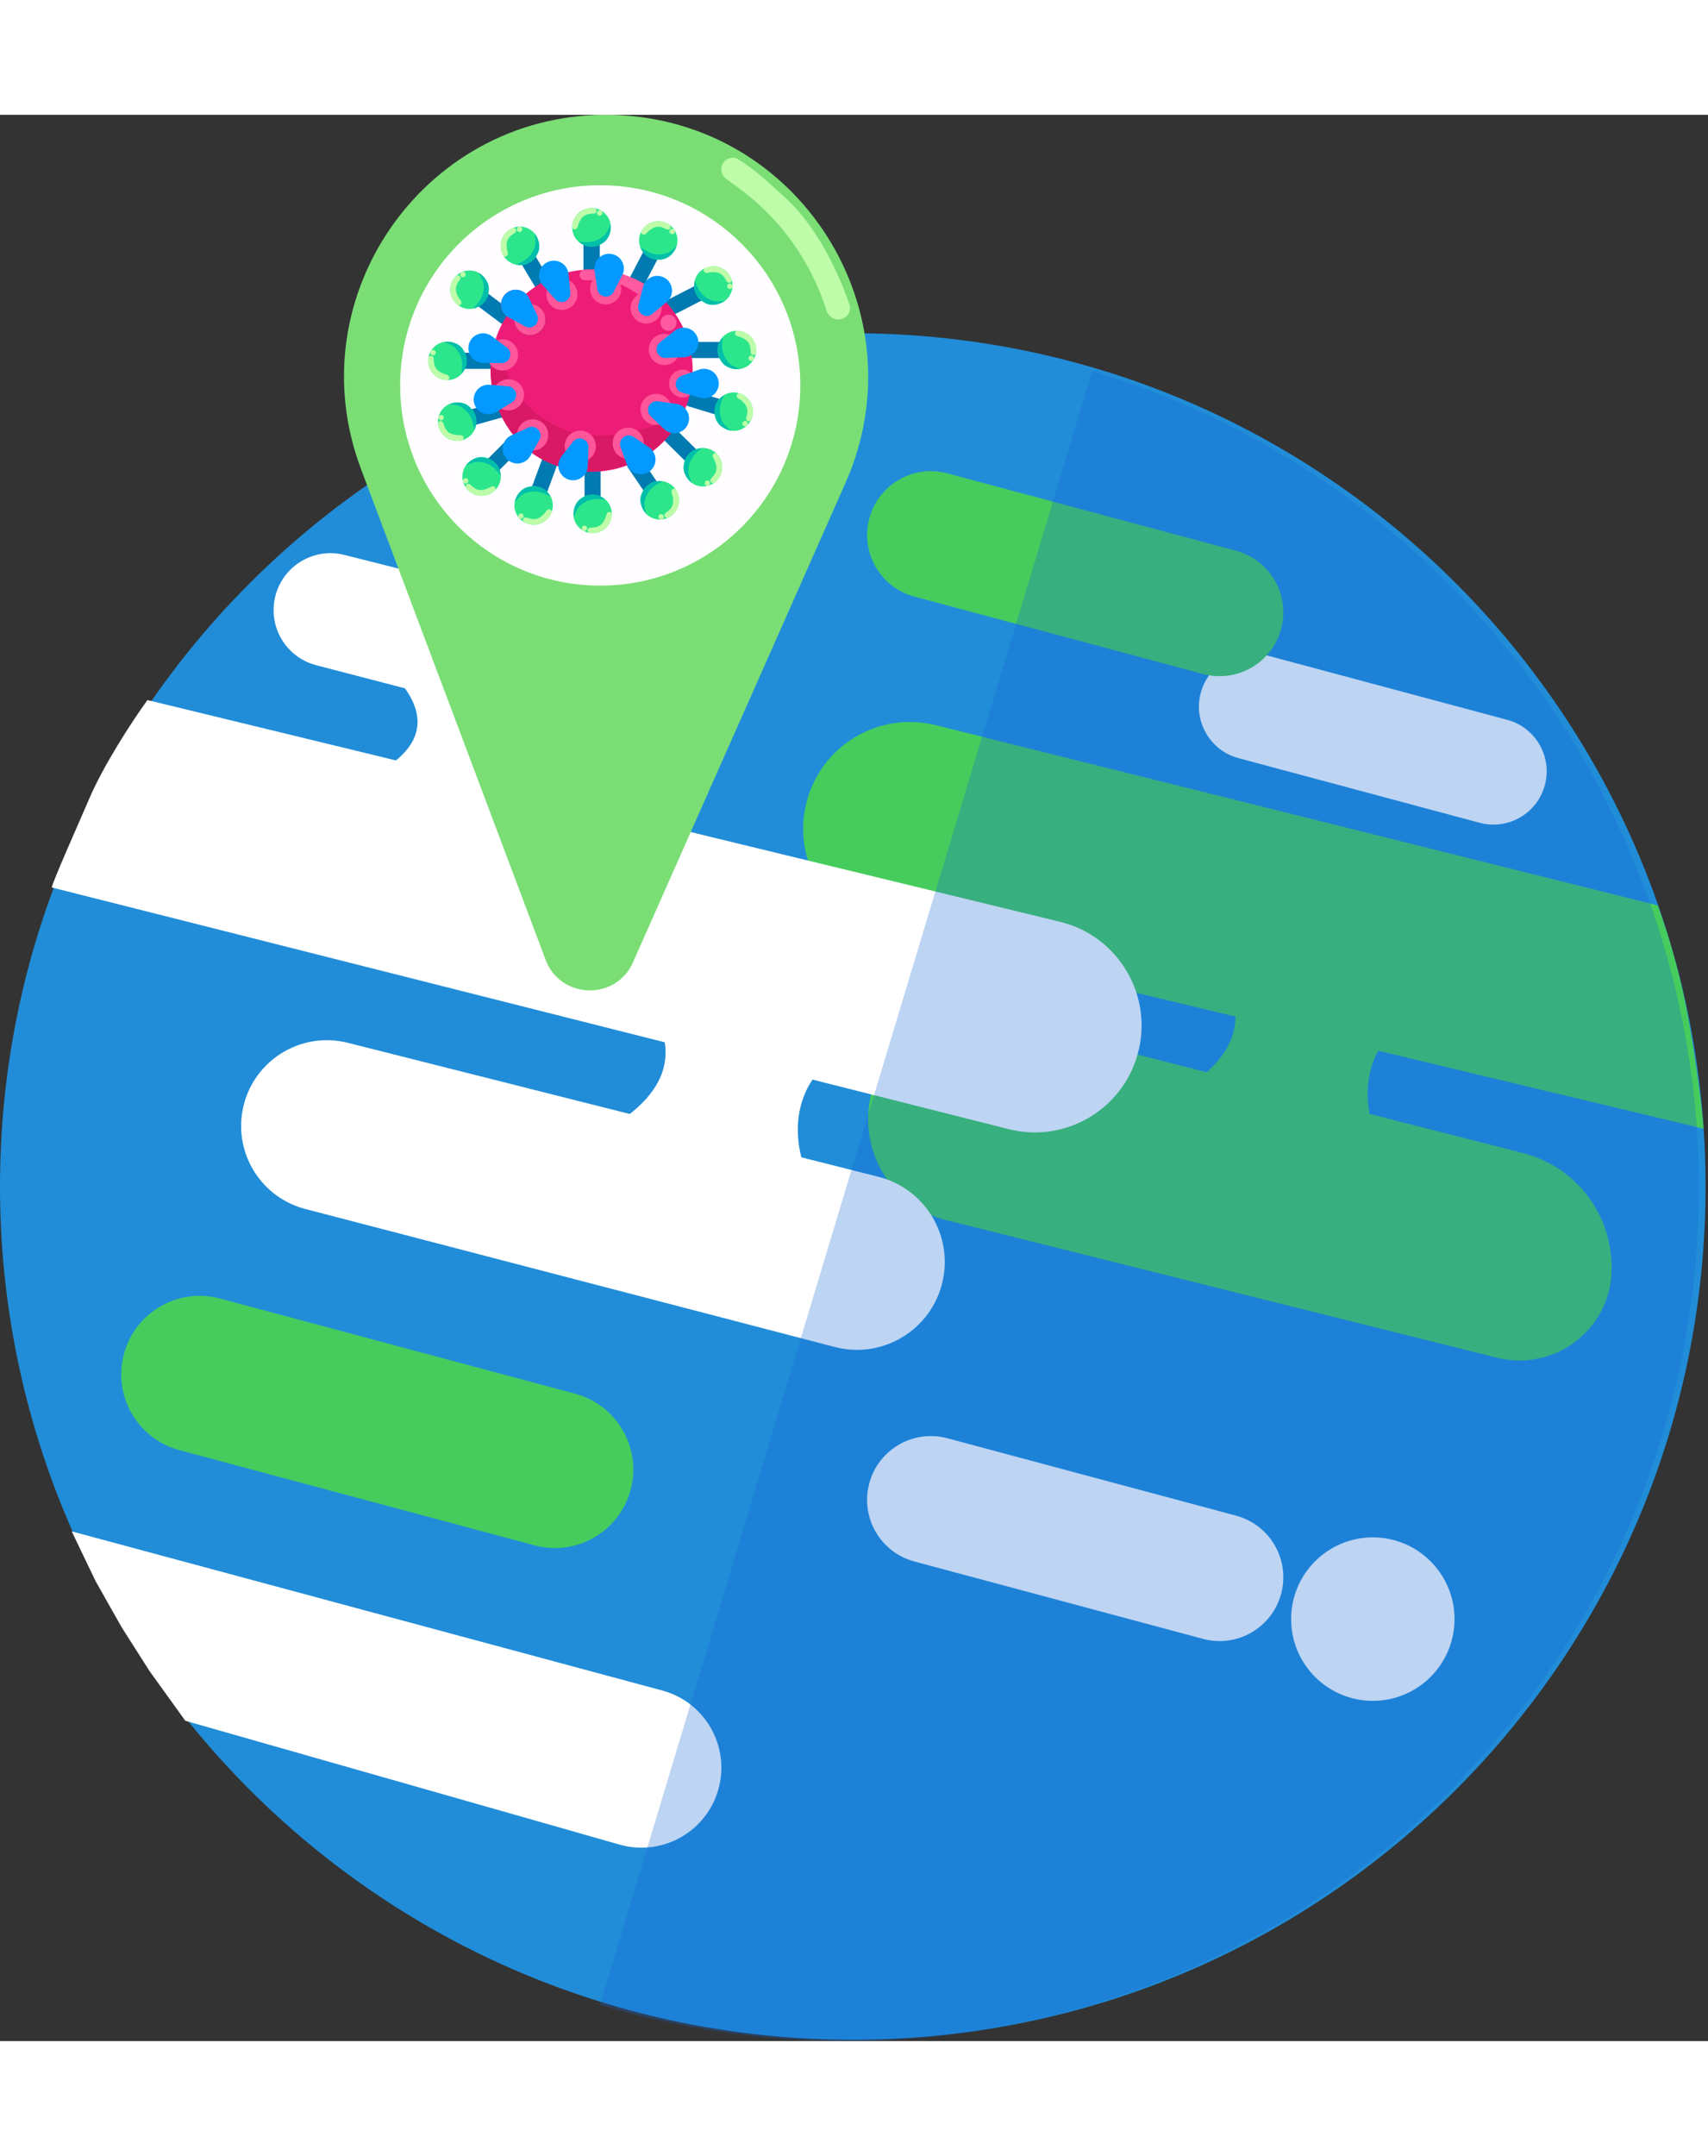 <svg width='520' id="eZmefAcivNz1" xmlns="http://www.w3.org/2000/svg" xmlns:xlink="http://www.w3.org/1999/xlink" viewBox="0 0 582 656" shape-rendering="geometricPrecision" text-rendering="geometricPrecision"><rect x="0" y="0" width="582" height="656" fill="#333333" stroke="none"/><style><![CDATA[#eZmefAcivNz21_tr {animation: eZmefAcivNz21_tr__tr 3000ms linear infinite normal forwards}@keyframes eZmefAcivNz21_tr__tr { 0% {transform: translate(201.78px,87.117px) rotate(0deg);animation-timing-function: cubic-bezier(1,0,0,1)} 100% {transform: translate(201.78px,87.117px) rotate(360deg)}}]]></style><path id="eZmefAcivNz2" d="M290.585,655.554C451.071,655.554,581.17,525.455,581.17,364.969C581.17,204.483,451.071,74.384,290.585,74.384C130.099,74.384,0,204.483,0,364.969C0,525.455,130.099,655.554,290.585,655.554Z" fill="rgb(33,141,216)" stroke="none" stroke-width="1"/><path id="eZmefAcivNz3" d="M225.651,536.614L24.441,482.425L32.589,499.399L41.415,515.013L50.92,529.95L63.141,546.924L211.107,589.095C225.02,593.06,239.605,585.453,244.316,571.776C249.454,556.862,240.884,540.715,225.651,536.614Z" fill="rgb(255,255,255)" stroke="none" stroke-width="1"/><path id="eZmefAcivNz4" d="M301.585,278.508L580.491,345.28C579.811,335.774,577.097,317.443,575.059,306.579C573.632,298.971,570.987,286.212,564.875,269.239L318.858,207.852C299.781,203.091,280.379,214.353,275.045,233.276C269.446,253.153,281.502,273.699,301.585,278.508Z" fill="rgb(70,204,93)" stroke="none" stroke-width="1"/><path id="eZmefAcivNz5" d="M322.641,376.494L510.111,423.289C527.782,427.701,545.499,416.247,548.73,398.323C551.749,378.006,538.913,358.694,519.01,353.609L339.969,307.879C320.027,302.784,299.962,315.721,296.37,335.99C293.126,354.296,304.604,371.991,322.641,376.494Z" fill="rgb(70,204,93)" stroke="none" stroke-width="1"/><path id="eZmefAcivNz6" d="M420.267,312.481C424.81,295.53,406.11,278.853,396.192,272.633L502.473,301.111C492.799,301.191,472.18,306.086,467.104,325.03C462.027,343.978,476.099,363.512,483.771,370.911L377.49,342.433C389.856,339.511,415.726,329.434,420.267,312.481Z" fill="rgb(70,204,93)" stroke="none" stroke-width="1"/><path id="eZmefAcivNz7" d="M361.193,274.813L50.241,199.308C44.81,206.777,35.208,221.714,30.552,232.576C27.503,239.691,17.652,261.771,17.652,263.129L343.704,345.439C362.809,350.264,382.282,338.998,387.625,320.031C393.215,300.192,381.223,279.675,361.193,274.813Z" fill="rgb(255,255,255)" stroke="none" stroke-width="1"/><path id="eZmefAcivNz8" d="M299.327,361.66L118.523,316.034C102.011,311.867,85.45,322.654,82.584,339.44C80.034,354.386,89.342,368.798,104.012,372.621L284.461,419.63C301.587,424.092,318.823,412.795,321.566,395.31C323.962,380.03,314.32,365.445,299.327,361.66Z" fill="rgb(255,255,255)" stroke="none" stroke-width="1"/><path id="eZmefAcivNz9" d="M237.359,180.157L117.357,149.873C106.398,147.109,95.406,154.267,93.503,165.409C91.81,175.327,97.989,184.895,107.726,187.431L227.492,218.631C238.86,221.593,250.301,214.095,252.121,202.492C253.711,192.351,247.312,182.667,237.359,180.157Z" fill="rgb(255,255,255)" stroke="none" stroke-width="1"/><path id="eZmefAcivNz10" d="M226.091,324.703C230.633,307.75,211.932,291.073,202.015,284.855L308.297,313.332C298.622,313.411,278.002,318.306,272.927,337.253C267.849,356.199,281.923,375.732,289.593,383.131L183.312,354.653C195.68,351.731,221.55,341.654,226.091,324.703Z" fill="rgb(255,255,255)" stroke="none" stroke-width="1"/><path id="eZmefAcivNz11" d="M141.818,210.229C144.766,199.229,132.632,188.407,126.197,184.371L195.161,202.849C188.884,202.902,175.504,206.078,172.21,218.371C168.916,230.666,178.048,243.341,183.025,248.142L114.061,229.663C122.086,227.767,138.872,221.227,141.818,210.229Z" fill="rgb(255,255,255)" stroke="none" stroke-width="1"/><path id="eZmefAcivNz12" d="M421.186,477.064L322.816,450.706C311.225,447.601,299.312,454.479,296.207,466.07C293.101,477.659,299.979,489.571,311.57,492.677L409.94,519.037C421.531,522.142,433.443,515.264,436.549,503.673C439.655,492.083,432.777,480.17,421.186,477.064Z" fill="rgb(255,255,255)" stroke="none" stroke-width="1"/><path id="eZmefAcivNz13" d="M513.573,206.036L431.388,184.016C421.706,181.42,411.753,187.167,409.158,196.85C406.564,206.533,412.31,216.486,421.992,219.08L504.177,241.102C513.86,243.696,523.813,237.95,526.407,228.268C529.002,218.583,523.256,208.632,513.573,206.036Z" fill="rgb(255,255,255)" stroke="none" stroke-width="1"/><path id="eZmefAcivNz14" d="M421.186,148.458L322.816,122.1C311.225,118.995,299.312,125.873,296.207,137.463C293.101,149.053,299.979,160.966,311.57,164.072L409.94,190.43C421.531,193.536,433.443,186.658,436.549,175.067C439.655,163.477,432.777,151.564,421.186,148.458Z" fill="rgb(70,204,93)" stroke="none" stroke-width="1"/><path id="eZmefAcivNz15" d="M195.983,435.545L74.96,403.118C60.701,399.298,46.045,407.76,42.224,422.018C38.403,436.277,46.865,450.933,61.124,454.755L182.146,487.182C196.406,491.002,211.061,482.542,214.883,468.282C218.703,454.023,210.241,439.367,195.983,435.545Z" fill="rgb(70,204,93)" stroke="none" stroke-width="1"/><path id="eZmefAcivNz16" d="M467.79,540.135C483.163,540.135,495.626,527.672,495.626,512.299C495.626,496.925,483.163,484.462,467.79,484.462C452.416,484.462,439.953,496.925,439.953,512.299C439.953,527.672,452.416,540.135,467.79,540.135Z" fill="rgb(255,255,255)" stroke="none" stroke-width="1"/><path id="eZmefAcivNz17" d="M204.441,643.632C240.979,654.648,279.326,658.357,317.296,654.551C355.266,650.747,392.115,639.499,425.738,621.451C459.361,603.405,489.1,578.913,513.258,549.374C537.416,519.834,555.518,485.824,566.533,449.288C577.547,412.752,581.257,374.404,577.452,336.435C573.646,298.465,562.4,261.617,544.352,227.993C526.306,194.37,501.814,164.63,472.273,140.472C442.733,116.315,408.725,98.212,372.189,87.198L288.315,365.414L204.441,643.632Z" fill="rgb(20,103,210)" fill-opacity="0.28" stroke="none" stroke-width="1"/><path id="eZmefAcivNz18" d="M215.687,288.617C209.849,301.78,190.986,301.237,185.914,287.759L123.02,120.654C100.674,61.284,145.68,-1.785,209.091,0.039C272.501,1.863,313.806,67.415,288.083,125.403L215.687,288.617Z" fill="rgb(122,222,117)" stroke="none" stroke-width="1"/><path id="eZmefAcivNz19" d="M204.53,160.335C242.183,160.335,272.706,129.811,272.706,92.159C272.706,54.506,242.183,23.982,204.53,23.982C166.877,23.982,136.354,54.506,136.354,92.159C136.354,129.811,166.877,160.335,204.53,160.335Z" fill="rgb(255,253,255)" stroke="none" stroke-width="1"/><path id="eZmefAcivNz20" d="M266.516,27.253C263.076,24.268,258.054,19.106,251.502,15.137C249.88,14.155,247.809,14.62,246.636,16.109C245.232,17.89,245.607,20.482,247.453,21.801C253.373,26.032,257.274,29.003,262.449,34.327C270.952,43.077,277.764,54.369,281.635,66.661C282.362,68.966,284.858,70.272,287.116,69.415C289.072,68.673,290.128,66.573,289.449,64.595C286.826,56.937,279.501,38.519,266.516,27.253Z" fill="rgb(190,252,169)" stroke="none" stroke-width="1"/><g id="eZmefAcivNz21_tr" transform="translate(201.78,87.117) rotate(0)"><g id="eZmefAcivNz21" transform="translate(-201.78,-87.117)"><path id="eZmefAcivNz22" d="M201.564,56.332C203.077,56.332,204.303,55.104,204.303,53.59L204.303,40.955C204.303,39.441,203.077,38.213,201.564,38.213C200.05,38.213,198.824,39.441,198.824,40.955L198.824,53.59C198.824,55.104,200.05,56.332,201.564,56.332Z" fill="rgb(0,122,176)" stroke="none" stroke-width="1"/><path id="eZmefAcivNz23" d="M201.564,31.776C197.946,31.776,195.012,34.711,195.012,38.332C195.012,41.953,197.946,44.888,201.564,44.888C205.182,44.888,208.116,41.953,208.116,38.332C208.116,34.711,205.182,31.776,201.564,31.776Z" fill="rgb(45,230,140)" stroke="none" stroke-width="1"/><path id="eZmefAcivNz24" d="M201.564,56.332C203.077,56.332,204.303,55.104,204.303,53.59L204.303,40.955C204.303,39.441,203.077,38.213,201.564,38.213C200.05,38.213,198.824,39.441,198.824,40.955L198.824,53.59C198.824,55.104,200.05,56.332,201.564,56.332Z" fill="rgb(0,122,176)" stroke="none" stroke-width="1"/><path id="eZmefAcivNz25" d="M201.564,31.776C197.946,31.776,195.012,34.711,195.012,38.332C195.012,41.953,197.946,44.888,201.564,44.888C205.182,44.888,208.116,41.953,208.116,38.332C208.116,34.711,205.182,31.776,201.564,31.776Z" fill="rgb(45,230,140)" stroke="none" stroke-width="1"/><path id="eZmefAcivNz26" d="M196.845,33.792C195.57,34.957,195.023,36.839,194.979,38.179C194.965,38.614,195.324,38.944,195.757,38.973C196.268,39.007,196.721,38.615,196.836,38.115C197.02,37.326,197.425,36.15,198.309,35.075C199.246,33.936,200.518,33.678,202.385,33.623C202.994,33.605,203.422,33.013,203.231,32.437C203.132,32.141,202.884,31.914,202.575,31.863C199.598,31.377,197.977,32.758,196.845,33.792Z" fill="rgb(190,252,169)" stroke="none" stroke-width="1"/><path id="eZmefAcivNz27" d="M204.352,34.342C204.858,34.342,205.268,33.931,205.268,33.425C205.268,32.919,204.858,32.509,204.352,32.509C203.846,32.509,203.438,32.919,203.438,33.425C203.438,33.931,203.846,34.342,204.352,34.342Z" fill="rgb(190,252,169)" stroke="none" stroke-width="1"/><path id="eZmefAcivNz28" d="M204.352,42.221C202.704,43.236,200.69,43.687,197.211,43.138C197.211,43.138,200.69,46.803,205.634,43.504C207.371,42.345,208.199,40.023,208.015,37.274C206.917,39.839,206.734,40.755,204.352,42.221Z" fill="rgb(0,191,170)" stroke="none" stroke-width="1"/><path id="eZmefAcivNz29" d="M215.982,58.743C217.322,59.444,218.978,58.924,219.678,57.582L225.523,46.382C226.223,45.04,225.703,43.384,224.363,42.683C223.021,41.982,221.365,42.502,220.665,43.844L214.822,55.044C214.121,56.386,214.64,58.042,215.982,58.743Z" fill="rgb(0,122,176)" stroke="none" stroke-width="1"/><path id="eZmefAcivNz30" d="M227.342,36.977C224.134,35.301,220.176,36.544,218.501,39.754C216.827,42.963,218.068,46.924,221.276,48.6C224.484,50.276,228.442,49.032,230.117,45.823C231.792,42.613,230.549,38.653,227.342,36.977Z" fill="rgb(45,230,140)" stroke="none" stroke-width="1"/><path id="eZmefAcivNz31" d="M222.224,36.577C220.554,37.019,219.2,38.435,218.54,39.602C218.326,39.981,218.492,40.439,218.864,40.666C219.3,40.934,219.882,40.795,220.217,40.406C220.744,39.791,221.647,38.936,222.929,38.393C224.288,37.817,225.533,38.177,227.215,38.994C227.761,39.259,228.415,38.934,228.511,38.334C228.56,38.026,228.445,37.71,228.196,37.522C225.782,35.712,223.704,36.185,222.224,36.577Z" fill="rgb(190,252,169)" stroke="none" stroke-width="1"/><path id="eZmefAcivNz32" d="M228.626,40.542C229.073,40.776,229.627,40.603,229.86,40.154C230.095,39.706,229.92,39.152,229.473,38.918C229.024,38.683,228.472,38.857,228.237,39.306C228.003,39.755,228.176,40.308,228.626,40.542Z" fill="rgb(190,252,169)" stroke="none" stroke-width="1"/><path id="eZmefAcivNz33" d="M224.978,47.527C223.047,47.663,221.054,47.13,218.223,45.031C218.223,45.031,219.613,49.892,225.521,49.258C227.598,49.035,229.405,47.359,230.514,44.838C228.353,46.603,227.767,47.33,224.978,47.527Z" fill="rgb(0,191,170)" stroke="none" stroke-width="1"/><path id="eZmefAcivNz34" d="M201.931,117.903C200.417,117.903,199.191,119.13,199.191,120.645L199.191,133.28C199.191,134.794,200.417,136.022,201.931,136.022C203.445,136.022,204.67,134.794,204.67,133.28L204.67,120.645C204.67,119.13,203.445,117.903,201.931,117.903Z" fill="rgb(0,122,176)" stroke="none" stroke-width="1"/><path id="eZmefAcivNz35" d="M201.929,142.458C205.548,142.458,208.482,139.523,208.482,135.902C208.482,132.281,205.548,129.346,201.929,129.346C198.311,129.346,195.377,132.281,195.377,135.902C195.377,139.523,198.311,142.458,201.929,142.458Z" fill="rgb(45,230,140)" stroke="none" stroke-width="1"/><path id="eZmefAcivNz36" d="M206.651,140.443C207.926,139.278,208.472,137.395,208.516,136.056C208.531,135.621,208.173,135.291,207.738,135.262C207.227,135.227,206.776,135.619,206.66,136.119C206.476,136.909,206.071,138.085,205.186,139.16C204.249,140.299,202.978,140.557,201.11,140.612C200.503,140.63,200.074,141.221,200.265,141.797C200.364,142.094,200.611,142.321,200.921,142.371C203.897,142.858,205.521,141.476,206.651,140.443Z" fill="rgb(190,252,169)" stroke="none" stroke-width="1"/><path id="eZmefAcivNz37" d="M199.143,139.893C198.637,139.893,198.227,140.303,198.227,140.809C198.227,141.315,198.637,141.725,199.143,141.725C199.648,141.725,200.057,141.315,200.057,140.809C200.057,140.303,199.648,139.893,199.143,139.893Z" fill="rgb(190,252,169)" stroke="none" stroke-width="1"/><path id="eZmefAcivNz38" d="M199.143,132.013C200.791,130.998,202.805,130.547,206.284,131.097C206.284,131.097,202.805,127.432,197.861,130.731C196.124,131.889,195.296,134.212,195.48,136.961C196.578,134.396,196.762,133.479,199.143,132.013Z" fill="rgb(0,191,170)" stroke="none" stroke-width="1"/><path id="eZmefAcivNz39" d="M188.076,116.146C186.656,115.621,185.081,116.346,184.555,117.766L180.173,129.616C179.648,131.036,180.373,132.613,181.791,133.139C183.211,133.664,184.787,132.939,185.312,131.519L189.695,119.669C190.22,118.249,189.495,116.672,188.076,116.146Z" fill="rgb(0,122,176)" stroke="none" stroke-width="1"/><path id="eZmefAcivNz40" d="M179.557,139.176C182.951,140.432,186.72,138.698,187.975,135.303C189.231,131.907,187.498,128.135,184.104,126.879C180.71,125.622,176.942,127.356,175.686,130.752C174.431,134.148,176.164,137.919,179.557,139.176Z" fill="rgb(45,230,140)" stroke="none" stroke-width="1"/><path id="eZmefAcivNz41" d="M184.682,138.925C186.282,138.275,187.448,136.699,187.953,135.458C188.118,135.055,187.897,134.621,187.499,134.443C187.03,134.234,186.471,134.444,186.19,134.873C185.745,135.549,184.956,136.512,183.753,137.213C182.48,137.955,181.198,137.756,179.427,137.159C178.851,136.965,178.244,137.37,178.223,137.977C178.214,138.29,178.368,138.589,178.639,138.743C181.261,140.233,183.263,139.501,184.682,138.925Z" fill="rgb(190,252,169)" stroke="none" stroke-width="1"/><path id="eZmefAcivNz42" d="M177.83,135.801C177.357,135.626,176.83,135.868,176.655,136.343C176.479,136.817,176.721,137.344,177.196,137.52C177.67,137.695,178.197,137.453,178.372,136.978C178.549,136.504,178.306,135.977,177.83,135.801Z" fill="rgb(190,252,169)" stroke="none" stroke-width="1"/><path id="eZmefAcivNz43" d="M180.565,128.412C182.463,128.032,184.509,128.309,187.581,130.033C187.581,130.033,185.59,125.387,179.808,126.763C177.776,127.247,176.196,129.138,175.414,131.78C177.334,129.756,177.824,128.96,180.565,128.412Z" fill="rgb(0,191,170)" stroke="none" stroke-width="1"/><path id="eZmefAcivNz44" d="M176.827,110.444C175.757,109.373,174.022,109.373,172.952,110.444L164.023,119.379C162.953,120.449,162.953,122.185,164.023,123.256C165.093,124.326,166.828,124.326,167.898,123.256L176.827,114.321C177.897,113.251,177.897,111.515,176.827,110.444Z" fill="rgb(0,122,176)" stroke="none" stroke-width="1"/><path id="eZmefAcivNz45" d="M159.476,127.808C162.034,130.368,166.183,130.368,168.741,127.808C171.3,125.247,171.3,121.096,168.741,118.536C166.183,115.976,162.034,115.976,159.476,118.536C156.917,121.096,156.917,125.247,159.476,127.808Z" fill="rgb(45,230,140)" stroke="none" stroke-width="1"/><path id="eZmefAcivNz46" d="M164.236,129.722C165.961,129.801,167.678,128.856,168.656,127.94C168.973,127.643,168.952,127.156,168.666,126.828C168.328,126.442,167.733,126.4,167.297,126.671C166.61,127.099,165.492,127.645,164.107,127.779C162.639,127.921,161.558,127.204,160.198,125.921C159.756,125.504,159.035,125.619,158.763,126.162C158.624,126.441,158.639,126.777,158.821,127.031C160.582,129.481,162.706,129.653,164.236,129.722Z" fill="rgb(190,252,169)" stroke="none" stroke-width="1"/><path id="eZmefAcivNz47" d="M159.315,124.021C158.958,123.663,158.378,123.663,158.02,124.021C157.662,124.379,157.663,124.959,158.02,125.317C158.378,125.675,158.958,125.675,159.315,125.317C159.673,124.959,159.673,124.379,159.315,124.021Z" fill="rgb(190,252,169)" stroke="none" stroke-width="1"/><path id="eZmefAcivNz48" d="M164.885,118.449C166.768,118.898,168.511,120.004,170.583,122.855C170.583,122.855,170.712,117.802,164.885,116.635C162.837,116.226,160.612,117.283,158.799,119.356C161.389,118.32,162.166,117.802,164.885,118.449Z" fill="rgb(0,191,170)" stroke="none" stroke-width="1"/><path id="eZmefAcivNz49" d="M173.106,99.665L173.106,99.665C172.701,98.206,171.191,97.351,169.733,97.756L157.566,101.136C156.108,101.541,155.254,103.052,155.659,104.511C156.064,105.97,157.574,106.824,159.032,106.419L171.199,103.04C172.657,102.635,173.511,101.124,173.106,99.665Z" fill="rgb(0,122,176)" stroke="none" stroke-width="1"/><path id="eZmefAcivNz50" d="M149.461,106.233C150.429,109.721,154.04,111.765,157.527,110.796C161.013,109.828,163.055,106.214,162.087,102.725C161.119,99.237,157.508,97.194,154.022,98.162C150.535,99.13,148.493,102.744,149.461,106.233Z" fill="rgb(45,230,140)" stroke="none" stroke-width="1"/><path id="eZmefAcivNz51" d="M152.664,110.245C154.127,111.163,156.086,111.186,157.388,110.87C157.81,110.768,158.032,110.334,157.944,109.907C157.84,109.405,157.342,109.075,156.83,109.096C156.02,109.131,154.779,109.055,153.508,108.489C152.16,107.89,151.572,106.734,151.019,104.947C150.839,104.367,150.155,104.111,149.652,104.45C149.393,104.624,149.24,104.924,149.274,105.235C149.602,108.236,151.366,109.431,152.664,110.245Z" fill="rgb(190,252,169)" stroke="none" stroke-width="1"/><path id="eZmefAcivNz52" d="M151.187,102.859C151.052,102.371,150.547,102.085,150.06,102.221C149.572,102.356,149.287,102.861,149.422,103.349C149.558,103.836,150.062,104.122,150.549,103.987C151.037,103.851,151.322,103.346,151.187,102.859Z" fill="rgb(190,252,169)" stroke="none" stroke-width="1"/><path id="eZmefAcivNz53" d="M158.773,100.751C160.191,102.069,161.165,103.89,161.566,107.392C161.566,107.392,164.164,103.057,159.666,99.172C158.085,97.807,155.627,97.631,153.029,98.543C155.794,98.916,156.725,98.848,158.773,100.751Z" fill="rgb(0,191,170)" stroke="none" stroke-width="1"/><path id="eZmefAcivNz54" d="M227.05,66.328C227.74,67.676,229.391,68.209,230.737,67.519L241.976,61.758C243.324,61.068,243.856,59.416,243.166,58.068C242.477,56.721,240.825,56.188,239.479,56.878L228.24,62.638C226.892,63.329,226.36,64.981,227.05,66.328Z" fill="rgb(0,122,176)" stroke="none" stroke-width="1"/><path id="eZmefAcivNz55" d="M248.891,55.134C247.241,51.911,243.292,50.637,240.072,52.288C236.851,53.938,235.578,57.889,237.228,61.112C238.878,64.334,242.825,65.608,246.046,63.958C249.266,62.307,250.54,58.356,248.891,55.134Z" fill="rgb(45,230,140)" stroke="none" stroke-width="1"/><path id="eZmefAcivNz56" d="M244.947,51.849C243.329,51.244,241.405,51.616,240.193,52.187C239.801,52.373,239.67,52.843,239.842,53.242C240.045,53.714,240.6,53.937,241.097,53.813C241.882,53.616,243.113,53.44,244.473,53.738C245.913,54.054,246.723,55.068,247.623,56.707C247.917,57.239,248.638,57.352,249.063,56.918C249.282,56.695,249.37,56.371,249.275,56.074C248.35,53.2,246.381,52.385,244.947,51.849Z" fill="rgb(190,252,169)" stroke="none" stroke-width="1"/><path id="eZmefAcivNz57" d="M247.882,58.786C248.113,59.236,248.665,59.414,249.114,59.184C249.565,58.953,249.742,58.401,249.512,57.951C249.282,57.5,248.73,57.322,248.28,57.553C247.83,57.783,247.652,58.336,247.882,58.786Z" fill="rgb(190,252,169)" stroke="none" stroke-width="1"/><path id="eZmefAcivNz58" d="M240.875,62.379C239.22,61.373,237.9,59.785,236.802,56.435C236.802,56.435,235.129,61.205,240.318,64.105C242.141,65.124,244.584,64.801,246.944,63.385C244.161,63.576,243.262,63.83,240.875,62.379Z" fill="rgb(0,191,170)" stroke="none" stroke-width="1"/><path id="eZmefAcivNz59" d="M226.718,107.37C225.655,108.448,225.666,110.184,226.743,111.247L235.73,120.122C236.807,121.186,238.542,121.174,239.605,120.097C240.668,119.019,240.657,117.283,239.58,116.219L230.593,107.345C229.516,106.281,227.781,106.293,226.718,107.37Z" fill="rgb(0,122,176)" stroke="none" stroke-width="1"/><path id="eZmefAcivNz60" d="M244.186,124.618C246.727,122.04,246.701,117.89,244.124,115.346C241.549,112.803,237.4,112.831,234.859,115.408C232.317,117.985,232.345,122.136,234.92,124.679C237.497,127.223,241.644,127.195,244.186,124.618Z" fill="rgb(45,230,140)" stroke="none" stroke-width="1"/><path id="eZmefAcivNz61" d="M246.067,119.84C246.134,118.113,245.177,116.402,244.256,115.43C243.957,115.114,243.471,115.138,243.145,115.426C242.762,115.767,242.723,116.364,242.997,116.797C243.43,117.482,243.982,118.597,244.125,119.982C244.277,121.45,243.568,122.537,242.295,123.906C241.881,124.351,241.999,125.072,242.544,125.34C242.825,125.478,243.161,125.461,243.412,125.277C245.85,123.498,246.007,121.372,246.067,119.84Z" fill="rgb(190,252,169)" stroke="none" stroke-width="1"/><path id="eZmefAcivNz62" d="M240.403,124.801C240.048,125.161,240.051,125.742,240.41,126.097C240.771,126.453,241.351,126.449,241.706,126.088C242.062,125.728,242.057,125.148,241.698,124.793C241.337,124.437,240.757,124.441,240.403,124.801Z" fill="rgb(190,252,169)" stroke="none" stroke-width="1"/><path id="eZmefAcivNz63" d="M234.8,119.267C235.235,117.38,236.329,115.629,239.164,113.536C239.164,113.536,234.113,113.44,232.985,119.279C232.591,121.33,233.662,123.55,235.746,125.351C234.693,122.766,234.17,121.992,234.8,119.267Z" fill="rgb(0,191,170)" stroke="none" stroke-width="1"/><path id="eZmefAcivNz64" d="M214.717,116.378L214.715,116.378C213.464,117.229,213.139,118.935,213.99,120.187L221.087,130.638C221.937,131.89,223.641,132.215,224.893,131.365L224.893,131.364C226.143,130.514,226.468,128.808,225.618,127.556L218.522,117.105C217.672,115.853,215.967,115.527,214.717,116.378Z" fill="rgb(0,122,176)" stroke="none" stroke-width="1"/><path id="eZmefAcivNz65" d="M228.508,136.689C231.5,134.654,232.278,130.576,230.245,127.581C228.211,124.586,224.136,123.808,221.144,125.843C218.15,127.878,217.373,131.956,219.407,134.951C221.441,137.945,225.516,138.723,228.508,136.689Z" fill="rgb(45,230,140)" stroke="none" stroke-width="1"/><path id="eZmefAcivNz66" d="M231.278,132.367C231.68,130.686,231.073,128.822,230.359,127.688C230.125,127.321,229.644,127.25,229.269,127.47C228.825,127.729,228.673,128.307,228.857,128.786C229.149,129.542,229.474,130.743,229.347,132.129C229.211,133.599,228.305,134.527,226.79,135.623C226.298,135.979,226.275,136.71,226.758,137.078C227.006,137.268,227.338,137.316,227.623,137.185C230.357,135.913,230.925,133.858,231.278,132.367Z" fill="rgb(190,252,169)" stroke="none" stroke-width="1"/><path id="eZmefAcivNz67" d="M224.76,136.134C224.343,136.418,224.233,136.988,224.518,137.407C224.803,137.825,225.372,137.934,225.789,137.65C226.209,137.365,226.316,136.795,226.034,136.377C225.749,135.958,225.179,135.85,224.76,136.134Z" fill="rgb(190,252,169)" stroke="none" stroke-width="1"/><path id="eZmefAcivNz68" d="M220.334,129.616C221.128,127.85,222.541,126.344,225.728,124.842C225.728,124.842,220.792,123.768,218.554,129.277C217.767,131.212,218.388,133.598,220.084,135.769C219.552,133.029,219.189,132.168,220.334,129.616Z" fill="rgb(0,191,170)" stroke="none" stroke-width="1"/><path id="eZmefAcivNz69" d="M174.388,70.35C175.295,69.138,175.048,67.42,173.837,66.512L163.73,58.938C162.519,58.03,160.802,58.277,159.895,59.489C158.988,60.701,159.234,62.419,160.445,63.327L170.552,70.901C171.763,71.808,173.481,71.562,174.388,70.35Z" fill="rgb(0,122,176)" stroke="none" stroke-width="1"/><path id="eZmefAcivNz70" d="M154.746,55.63C152.576,58.529,153.166,62.637,156.062,64.808C158.959,66.978,163.065,66.388,165.234,63.49C167.403,60.592,166.813,56.483,163.917,54.313C161.021,52.142,156.915,52.732,154.746,55.63Z" fill="rgb(45,230,140)" stroke="none" stroke-width="1"/><path id="eZmefAcivNz71" d="M153.528,60.619C153.695,62.339,154.874,63.905,155.919,64.743C156.258,65.016,156.737,64.926,157.02,64.596C157.354,64.207,157.312,63.61,156.981,63.218C156.46,62.597,155.762,61.568,155.432,60.215C155.083,58.781,155.638,57.609,156.714,56.079C157.064,55.583,156.848,54.885,156.272,54.693C155.976,54.594,155.646,54.656,155.421,54.873C153.247,56.966,153.379,59.094,153.528,60.619Z" fill="rgb(190,252,169)" stroke="none" stroke-width="1"/><path id="eZmefAcivNz72" d="M158.469,54.936C158.772,54.53,158.69,53.956,158.285,53.653C157.88,53.35,157.306,53.432,157.003,53.837C156.7,54.242,156.782,54.816,157.187,55.12C157.592,55.423,158.166,55.341,158.469,54.936Z" fill="rgb(190,252,169)" stroke="none" stroke-width="1"/><path id="eZmefAcivNz73" d="M164.771,59.659C164.595,61.587,163.748,63.471,161.223,65.928C161.223,65.928,166.24,65.338,166.566,59.401C166.68,57.315,165.317,55.261,163.009,53.76C164.402,56.177,165.025,56.873,164.771,59.659Z" fill="rgb(0,191,170)" stroke="none" stroke-width="1"/><path id="eZmefAcivNz74" d="M186.409,60.076C187.707,59.299,188.13,57.615,187.353,56.316L180.873,45.471C180.097,44.172,178.413,43.748,177.115,44.526C175.817,45.303,175.393,46.986,176.17,48.285L182.651,59.13C183.427,60.429,185.109,60.853,186.409,60.076Z" fill="rgb(0,122,176)" stroke="none" stroke-width="1"/><path id="eZmefAcivNz75" d="M173.813,39.001C170.708,40.859,169.696,44.885,171.553,47.992C173.41,51.1,177.432,52.113,180.538,50.255C183.643,48.396,184.657,44.371,182.8,41.263C180.943,38.156,176.919,37.143,173.813,39.001Z" fill="rgb(45,230,140)" stroke="none" stroke-width="1"/><path id="eZmefAcivNz76" d="M170.798,43.155C170.301,44.81,170.798,46.706,171.447,47.878C171.658,48.259,172.135,48.358,172.522,48.16C172.979,47.926,173.165,47.359,173.008,46.87C172.761,46.098,172.505,44.881,172.713,43.504C172.934,42.045,173.892,41.171,175.467,40.164C175.979,39.837,176.044,39.109,175.584,38.713C175.347,38.509,175.018,38.442,174.728,38.557C171.923,39.668,171.239,41.687,170.798,43.155Z" fill="rgb(190,252,169)" stroke="none" stroke-width="1"/><path id="eZmefAcivNz77" d="M177.525,39.771C177.958,39.511,178.1,38.949,177.84,38.514C177.581,38.08,177.019,37.939,176.585,38.198C176.151,38.458,176.009,39.021,176.269,39.455C176.528,39.889,177.09,40.031,177.525,39.771Z" fill="rgb(190,252,169)" stroke="none" stroke-width="1"/><path id="eZmefAcivNz78" d="M181.564,46.534C180.67,48.252,179.172,49.673,175.904,50.988C175.904,50.988,180.77,52.347,183.322,46.977C184.219,45.09,183.736,42.672,182.169,40.407C182.542,43.173,182.855,44.053,181.564,46.534Z" fill="rgb(0,191,170)" stroke="none" stroke-width="1"/><path id="eZmefAcivNz79" d="M170.454,83.778C170.454,82.264,169.228,81.036,167.715,81.036L155.087,81.036C153.574,81.036,152.348,82.264,152.348,83.778C152.348,85.292,153.574,86.519,155.087,86.519L167.715,86.519C169.228,86.519,170.454,85.292,170.454,83.778Z" fill="rgb(0,122,176)" stroke="none" stroke-width="1"/><path id="eZmefAcivNz80" d="M145.916,83.778C145.916,87.398,148.849,90.334,152.468,90.334C156.086,90.334,159.019,87.398,159.019,83.778C159.019,80.157,156.086,77.222,152.468,77.222C148.849,77.222,145.916,80.157,145.916,83.778Z" fill="rgb(45,230,140)" stroke="none" stroke-width="1"/><path id="eZmefAcivNz81" d="M147.93,88.501C149.094,89.778,150.976,90.324,152.314,90.368C152.749,90.382,153.079,90.024,153.108,89.59C153.142,89.078,152.751,88.626,152.251,88.509C151.462,88.326,150.286,87.921,149.212,87.036C148.074,86.097,147.816,84.826,147.761,82.956C147.743,82.349,147.152,81.919,146.576,82.112C146.28,82.21,146.053,82.458,146.003,82.767C145.517,85.746,146.897,87.37,147.93,88.501Z" fill="rgb(190,252,169)" stroke="none" stroke-width="1"/><path id="eZmefAcivNz82" d="M148.48,80.989C148.48,80.482,148.07,80.072,147.564,80.072C147.058,80.072,146.648,80.482,146.648,80.989C146.648,81.495,147.058,81.905,147.564,81.905C148.07,81.905,148.48,81.495,148.48,80.989Z" fill="rgb(190,252,169)" stroke="none" stroke-width="1"/><path id="eZmefAcivNz83" d="M156.355,80.988C157.369,82.638,157.82,84.653,157.27,88.135C157.27,88.135,160.933,84.653,157.637,79.706C156.478,77.967,154.157,77.14,151.41,77.323C153.974,78.423,154.89,78.606,156.355,80.988Z" fill="rgb(0,191,170)" stroke="none" stroke-width="1"/><path id="eZmefAcivNz84" d="M233.105,80.097C233.105,81.612,234.331,82.839,235.845,82.839L248.472,82.839C249.984,82.839,251.212,81.612,251.212,80.097C251.212,78.583,249.984,77.356,248.472,77.356L235.845,77.356C234.331,77.356,233.105,78.583,233.105,80.097Z" fill="rgb(0,122,176)" stroke="none" stroke-width="1"/><path id="eZmefAcivNz85" d="M257.642,80.097C257.642,76.477,254.71,73.541,251.09,73.541C247.471,73.541,244.539,76.477,244.539,80.097C244.539,83.718,247.471,86.653,251.09,86.653C254.71,86.653,257.642,83.718,257.642,80.097Z" fill="rgb(45,230,140)" stroke="none" stroke-width="1"/><path id="eZmefAcivNz86" d="M255.631,75.374C254.466,74.098,252.586,73.551,251.247,73.507C250.812,73.493,250.481,73.852,250.453,74.285C250.42,74.798,250.81,75.249,251.311,75.365C252.1,75.549,253.274,75.954,254.349,76.84C255.486,77.778,255.745,79.049,255.799,80.919C255.817,81.526,256.408,81.956,256.984,81.764C257.281,81.665,257.508,81.417,257.557,81.108C258.044,78.13,256.664,76.506,255.631,75.374Z" fill="rgb(190,252,169)" stroke="none" stroke-width="1"/><path id="eZmefAcivNz87" d="M255.08,82.887C255.08,83.393,255.489,83.803,255.994,83.803C256.5,83.803,256.91,83.393,256.91,82.887C256.91,82.381,256.5,81.971,255.994,81.971C255.489,81.971,255.08,82.381,255.08,82.887Z" fill="rgb(190,252,169)" stroke="none" stroke-width="1"/><path id="eZmefAcivNz88" d="M247.205,82.887C246.192,81.237,245.741,79.222,246.289,75.74C246.289,75.74,242.626,79.222,245.923,84.169C247.081,85.908,249.403,86.735,252.15,86.552C249.585,85.452,248.669,85.269,247.205,82.887Z" fill="rgb(0,191,170)" stroke="none" stroke-width="1"/><path id="eZmefAcivNz89" d="M232.808,95.863C232.369,97.312,233.186,98.843,234.635,99.282L246.719,102.947C248.167,103.387,249.697,102.568,250.136,101.119C250.574,99.67,249.757,98.139,248.309,97.7L236.225,94.035C234.776,93.595,233.247,94.414,232.808,95.863Z" fill="rgb(0,122,176)" stroke="none" stroke-width="1"/><path id="eZmefAcivNz90" d="M256.292,102.986C257.341,99.521,255.385,95.861,251.922,94.811C248.46,93.76,244.802,95.718,243.752,99.183C242.703,102.648,244.659,106.308,248.122,107.359C251.585,108.409,255.242,106.451,256.292,102.986Z" fill="rgb(45,230,140)" stroke="none" stroke-width="1"/><path id="eZmefAcivNz91" d="M255.734,97.882C254.989,96.323,253.348,95.253,252.078,94.822C251.668,94.683,251.247,94.93,251.093,95.337C250.913,95.817,251.157,96.363,251.601,96.619C252.303,97.024,253.311,97.753,254.082,98.912C254.899,100.14,254.777,101.432,254.287,103.237C254.128,103.824,254.57,104.406,255.177,104.39C255.488,104.381,255.778,104.21,255.916,103.929C257.244,101.219,256.393,99.264,255.734,97.882Z" fill="rgb(190,252,169)" stroke="none" stroke-width="1"/><path id="eZmefAcivNz92" d="M253.03,104.912C252.883,105.396,253.157,105.908,253.642,106.055C254.125,106.201,254.636,105.928,254.782,105.444C254.929,104.959,254.657,104.448,254.172,104.301C253.688,104.154,253.177,104.428,253.03,104.912Z" fill="rgb(190,252,169)" stroke="none" stroke-width="1"/><path id="eZmefAcivNz93" d="M245.493,102.626C245.001,100.753,245.154,98.693,246.689,95.521C246.689,95.521,242.175,97.79,243.894,103.482C244.499,105.481,246.482,106.947,249.163,107.569C247.028,105.772,246.206,105.331,245.493,102.626Z" fill="rgb(0,191,170)" stroke="none" stroke-width="1"/><path id="eZmefAcivNz94" d="M201.606,121.569C220.621,121.569,236.034,106.145,236.034,87.118C236.034,68.092,220.621,52.668,201.606,52.668C182.593,52.668,167.178,68.092,167.178,87.118C167.178,106.145,182.593,121.569,201.606,121.569Z" fill="rgb(237,28,119)" stroke="none" stroke-width="1"/><path id="eZmefAcivNz95" d="M191.896,107.093C176.696,100.448,173.028,90.6,168.821,76.857C163.694,90.967,170.659,112.605,188.788,119.187C204.532,124.903,223.761,119.553,232.738,101.778C214.421,110.574,199.856,110.573,191.896,107.093Z" fill="rgb(217,24,102)" stroke="none" stroke-width="1"/><path id="eZmefAcivNz96" d="M214.787,55.233C208.434,52.772,203.595,52.512,199.197,52.726C198.124,52.778,197.349,53.762,197.517,54.824C197.655,55.699,198.396,56.351,199.28,56.349C203.348,56.342,208.02,56.052,212.406,58.165C214.309,59.082,218.478,61.669,221.199,63.659C222.103,64.319,223.403,64.153,224.048,63.238C224.611,62.44,224.489,61.33,223.751,60.691C222.023,59.198,219.089,56.9,214.787,55.233Z" fill="rgb(255,89,159)" stroke="none" stroke-width="1"/><path id="eZmefAcivNz97" d="M180.552,75.023C183.484,75.023,185.862,72.644,185.862,69.709C185.862,66.774,183.484,64.394,180.552,64.394C177.618,64.394,175.24,66.774,175.24,69.709C175.24,72.644,177.618,75.023,180.552,75.023Z" fill="rgb(68,37,37)" stroke="none" stroke-width="1"/><path id="eZmefAcivNz98" d="M172.143,61.103C174.577,58.584,178.776,59.268,180.284,62.43L183.024,68.171C183.538,69.248,183.356,70.528,182.562,71.418C181.648,72.444,180.148,72.704,178.942,72.049L173.356,69.012C170.437,67.425,169.834,63.492,172.143,61.103Z" fill="rgb(207,48,255)" stroke="none" stroke-width="1"/><path id="eZmefAcivNz99" d="M189.648,66.126C192.403,67.134,195.452,65.716,196.46,62.96C197.467,60.203,196.05,57.152,193.296,56.144C190.541,55.136,187.492,56.553,186.484,59.31C185.478,62.066,186.894,65.118,189.648,66.126Z" fill="rgb(255,85,153)" stroke="none" stroke-width="1"/><path id="eZmefAcivNz100" d="M186.527,50.163C189.677,48.633,193.385,50.719,193.718,54.207L194.321,60.541C194.434,61.728,193.822,62.868,192.772,63.431C191.562,64.08,190.064,63.81,189.155,62.779L184.951,58.008C182.755,55.515,183.538,51.613,186.527,50.163Z" fill="rgb(3,153,255)" stroke="none" stroke-width="1"/><path id="eZmefAcivNz101" d="M202.161,62.477C203.937,64.812,207.268,65.265,209.603,63.488C211.937,61.711,212.39,58.376,210.613,56.041C208.837,53.705,205.505,53.252,203.171,55.03C200.836,56.807,200.385,60.141,202.161,62.477Z" fill="rgb(255,85,153)" stroke="none" stroke-width="1"/><path id="eZmefAcivNz102" d="M208.138,47.351C211.615,47.764,213.614,51.522,212.013,54.638L209.106,60.297C208.561,61.358,207.433,61.988,206.243,61.895C204.874,61.787,203.76,60.752,203.551,59.394L202.583,53.106C202.078,49.822,204.84,46.959,208.138,47.351Z" fill="rgb(3,153,255)" stroke="none" stroke-width="1"/><path id="eZmefAcivNz103" d="M215.032,67.074C215.745,69.92,218.631,71.648,221.475,70.934C224.321,70.219,226.048,67.332,225.334,64.486C224.62,61.639,221.735,59.911,218.89,60.625C216.044,61.34,214.318,64.227,215.032,67.074Z" fill="rgb(255,85,153)" stroke="none" stroke-width="1"/><path id="eZmefAcivNz104" d="M226.477,55.523C229.512,57.272,229.871,61.513,227.172,63.748L222.275,67.805C221.357,68.566,220.071,68.7,219.016,68.146C217.799,67.509,217.182,66.118,217.523,64.787L219.106,58.626C219.933,55.407,223.6,53.864,226.477,55.523Z" fill="rgb(3,153,255)" stroke="none" stroke-width="1"/><path id="eZmefAcivNz105" d="M221.478,77.824C220.325,80.522,221.577,83.645,224.274,84.799C226.971,85.953,230.09,84.7,231.243,82.002C232.397,79.303,231.144,76.18,228.449,75.026C225.752,73.873,222.631,75.125,221.478,77.824Z" fill="rgb(255,85,153)" stroke="none" stroke-width="1"/><path id="eZmefAcivNz106" d="M237.575,75.558C238.934,78.788,236.654,82.382,233.154,82.527L226.801,82.792C225.611,82.841,224.506,82.17,224,81.09C223.418,79.845,223.767,78.364,224.844,77.511L229.831,73.565C232.436,71.504,236.288,72.495,237.575,75.558Z" fill="rgb(3,153,255)" stroke="none" stroke-width="1"/><path id="eZmefAcivNz107" d="M221.678,95.344C218.933,96.378,217.545,99.442,218.578,102.189C219.612,104.936,222.674,106.325,225.42,105.291C228.165,104.257,229.552,101.192,228.519,98.445C227.486,95.698,224.423,94.31,221.678,95.344Z" fill="rgb(255,85,153)" stroke="none" stroke-width="1"/><path id="eZmefAcivNz108" d="M234.383,105.406C232.991,108.622,228.821,109.461,226.296,107.034L221.71,102.627C220.85,101.8,220.569,100.538,221.001,99.425C221.494,98.144,222.806,97.371,224.166,97.559L230.462,98.432C233.753,98.888,235.702,102.356,234.383,105.406Z" fill="rgb(3,153,255)" stroke="none" stroke-width="1"/><path id="eZmefAcivNz109" d="M214.571,106.552C211.652,106.268,209.055,108.406,208.772,111.327C208.487,114.248,210.623,116.847,213.543,117.131C216.463,117.415,219.059,115.277,219.344,112.356C219.627,109.435,217.49,106.836,214.571,106.552Z" fill="rgb(255,85,153)" stroke="none" stroke-width="1"/><path id="eZmefAcivNz110" d="M221.597,121.221C218.93,123.493,214.816,122.405,213.621,119.112L211.449,113.132C211.042,112.011,211.348,110.754,212.224,109.945C213.234,109.014,214.751,108.899,215.888,109.669L221.153,113.232C223.905,115.094,224.126,119.067,221.597,121.221Z" fill="rgb(3,153,255)" stroke="none" stroke-width="1"/><path id="eZmefAcivNz111" d="M202.487,110.5C201.187,107.869,198.002,106.79,195.372,108.091C192.743,109.392,191.666,112.579,192.965,115.21C194.265,117.841,197.45,118.919,200.08,117.619C202.71,116.318,203.787,113.131,202.487,110.5Z" fill="rgb(255,85,153)" stroke="none" stroke-width="1"/><path id="eZmefAcivNz112" d="M193.743,124.212C190.408,123.145,189.161,119.076,191.324,116.32L195.253,111.319C195.991,110.381,197.218,109.977,198.368,110.295C199.691,110.661,200.589,111.889,200.536,113.262L200.29,119.619C200.163,122.94,196.907,125.224,193.743,124.212Z" fill="rgb(3,153,255)" stroke="none" stroke-width="1"/><path id="eZmefAcivNz113" d="M186.82,109.099C186.871,106.164,184.537,103.743,181.605,103.692C178.671,103.64,176.252,105.976,176.2,108.911C176.148,111.845,178.483,114.266,181.415,114.318C184.349,114.37,186.769,112.033,186.82,109.099Z" fill="rgb(255,85,153)" stroke="none" stroke-width="1"/><path id="eZmefAcivNz114" d="M172.764,117.266C170.29,114.786,171.048,110.598,174.234,109.144L180.018,106.504C181.104,106.009,182.379,106.214,183.255,107.025C184.263,107.957,184.498,109.461,183.821,110.657L180.687,116.193C179.051,119.084,175.11,119.618,172.764,117.266Z" fill="rgb(3,153,255)" stroke="none" stroke-width="1"/><path id="eZmefAcivNz115" d="M177.848,98.016C179.319,95.477,178.454,92.225,175.917,90.753C173.38,89.281,170.13,90.145,168.659,92.684C167.187,95.223,168.052,98.475,170.589,99.947C173.126,101.42,176.376,100.555,177.848,98.016Z" fill="rgb(255,85,153)" stroke="none" stroke-width="1"/><path id="eZmefAcivNz116" d="M161.595,98.312C160.639,94.941,163.337,91.65,166.827,91.93L173.165,92.439C174.354,92.534,175.369,93.334,175.74,94.469C176.167,95.774,175.641,97.202,174.469,97.918L169.041,101.23C166.205,102.96,162.502,101.509,161.595,98.312Z" fill="rgb(3,153,255)" stroke="none" stroke-width="1"/><path id="eZmefAcivNz117" d="M173.68,86.479C176.285,85.13,177.302,81.923,175.953,79.317C174.604,76.71,171.4,75.692,168.795,77.042C166.191,78.392,165.173,81.599,166.522,84.205C167.871,86.811,171.076,87.829,173.68,86.479Z" fill="rgb(255,85,153)" stroke="none" stroke-width="1"/><path id="eZmefAcivNz118" d="M159.813,77.989C160.817,74.632,164.86,73.308,167.653,75.421L172.725,79.258C173.676,79.978,174.102,81.198,173.806,82.354C173.465,83.685,172.255,84.607,170.882,84.579L164.525,84.454C161.205,84.388,158.862,81.173,159.813,77.989Z" fill="rgb(3,153,255)" stroke="none" stroke-width="1"/><path id="eZmefAcivNz119" d="M180.552,75.023C183.484,75.023,185.862,72.644,185.862,69.709C185.862,66.774,183.484,64.394,180.552,64.394C177.618,64.394,175.24,66.774,175.24,69.709C175.24,72.644,177.618,75.023,180.552,75.023Z" fill="rgb(255,85,153)" stroke="none" stroke-width="1"/><path id="eZmefAcivNz120" d="M172.143,61.103C174.577,58.584,178.776,59.268,180.284,62.43L183.024,68.171C183.538,69.248,183.356,70.528,182.562,71.418C181.648,72.444,180.148,72.704,178.942,72.049L173.356,69.012C170.437,67.425,169.834,63.492,172.143,61.103Z" fill="rgb(3,153,255)" stroke="none" stroke-width="1"/><path id="eZmefAcivNz121" d="M236.04,91.515C236.04,94.146,235.373,96.28,232.743,96.28C230.113,96.28,227.982,94.146,227.982,91.515C227.982,88.884,230.113,86.751,232.743,86.751C235.373,86.751,236.04,88.884,236.04,91.515Z" fill="rgb(255,85,153)" stroke="none" stroke-width="1"/><path id="eZmefAcivNz122" d="M244.902,91.145C245.157,94.64,241.848,97.316,238.486,96.334L232.383,94.551C231.238,94.217,230.407,93.227,230.273,92.042C230.119,90.677,230.924,89.385,232.216,88.922L238.201,86.778C241.329,85.659,244.661,87.831,244.902,91.145Z" fill="rgb(3,153,255)" stroke="none" stroke-width="1"/><path id="eZmefAcivNz123" d="M227.793,73.557C229.311,73.557,230.54,72.326,230.54,70.808C230.54,69.29,229.311,68.059,227.793,68.059C226.276,68.059,225.047,69.29,225.047,70.808C225.047,72.326,226.276,73.557,227.793,73.557Z" fill="rgb(255,89,159)" stroke="none" stroke-width="1"/></g></g></svg>